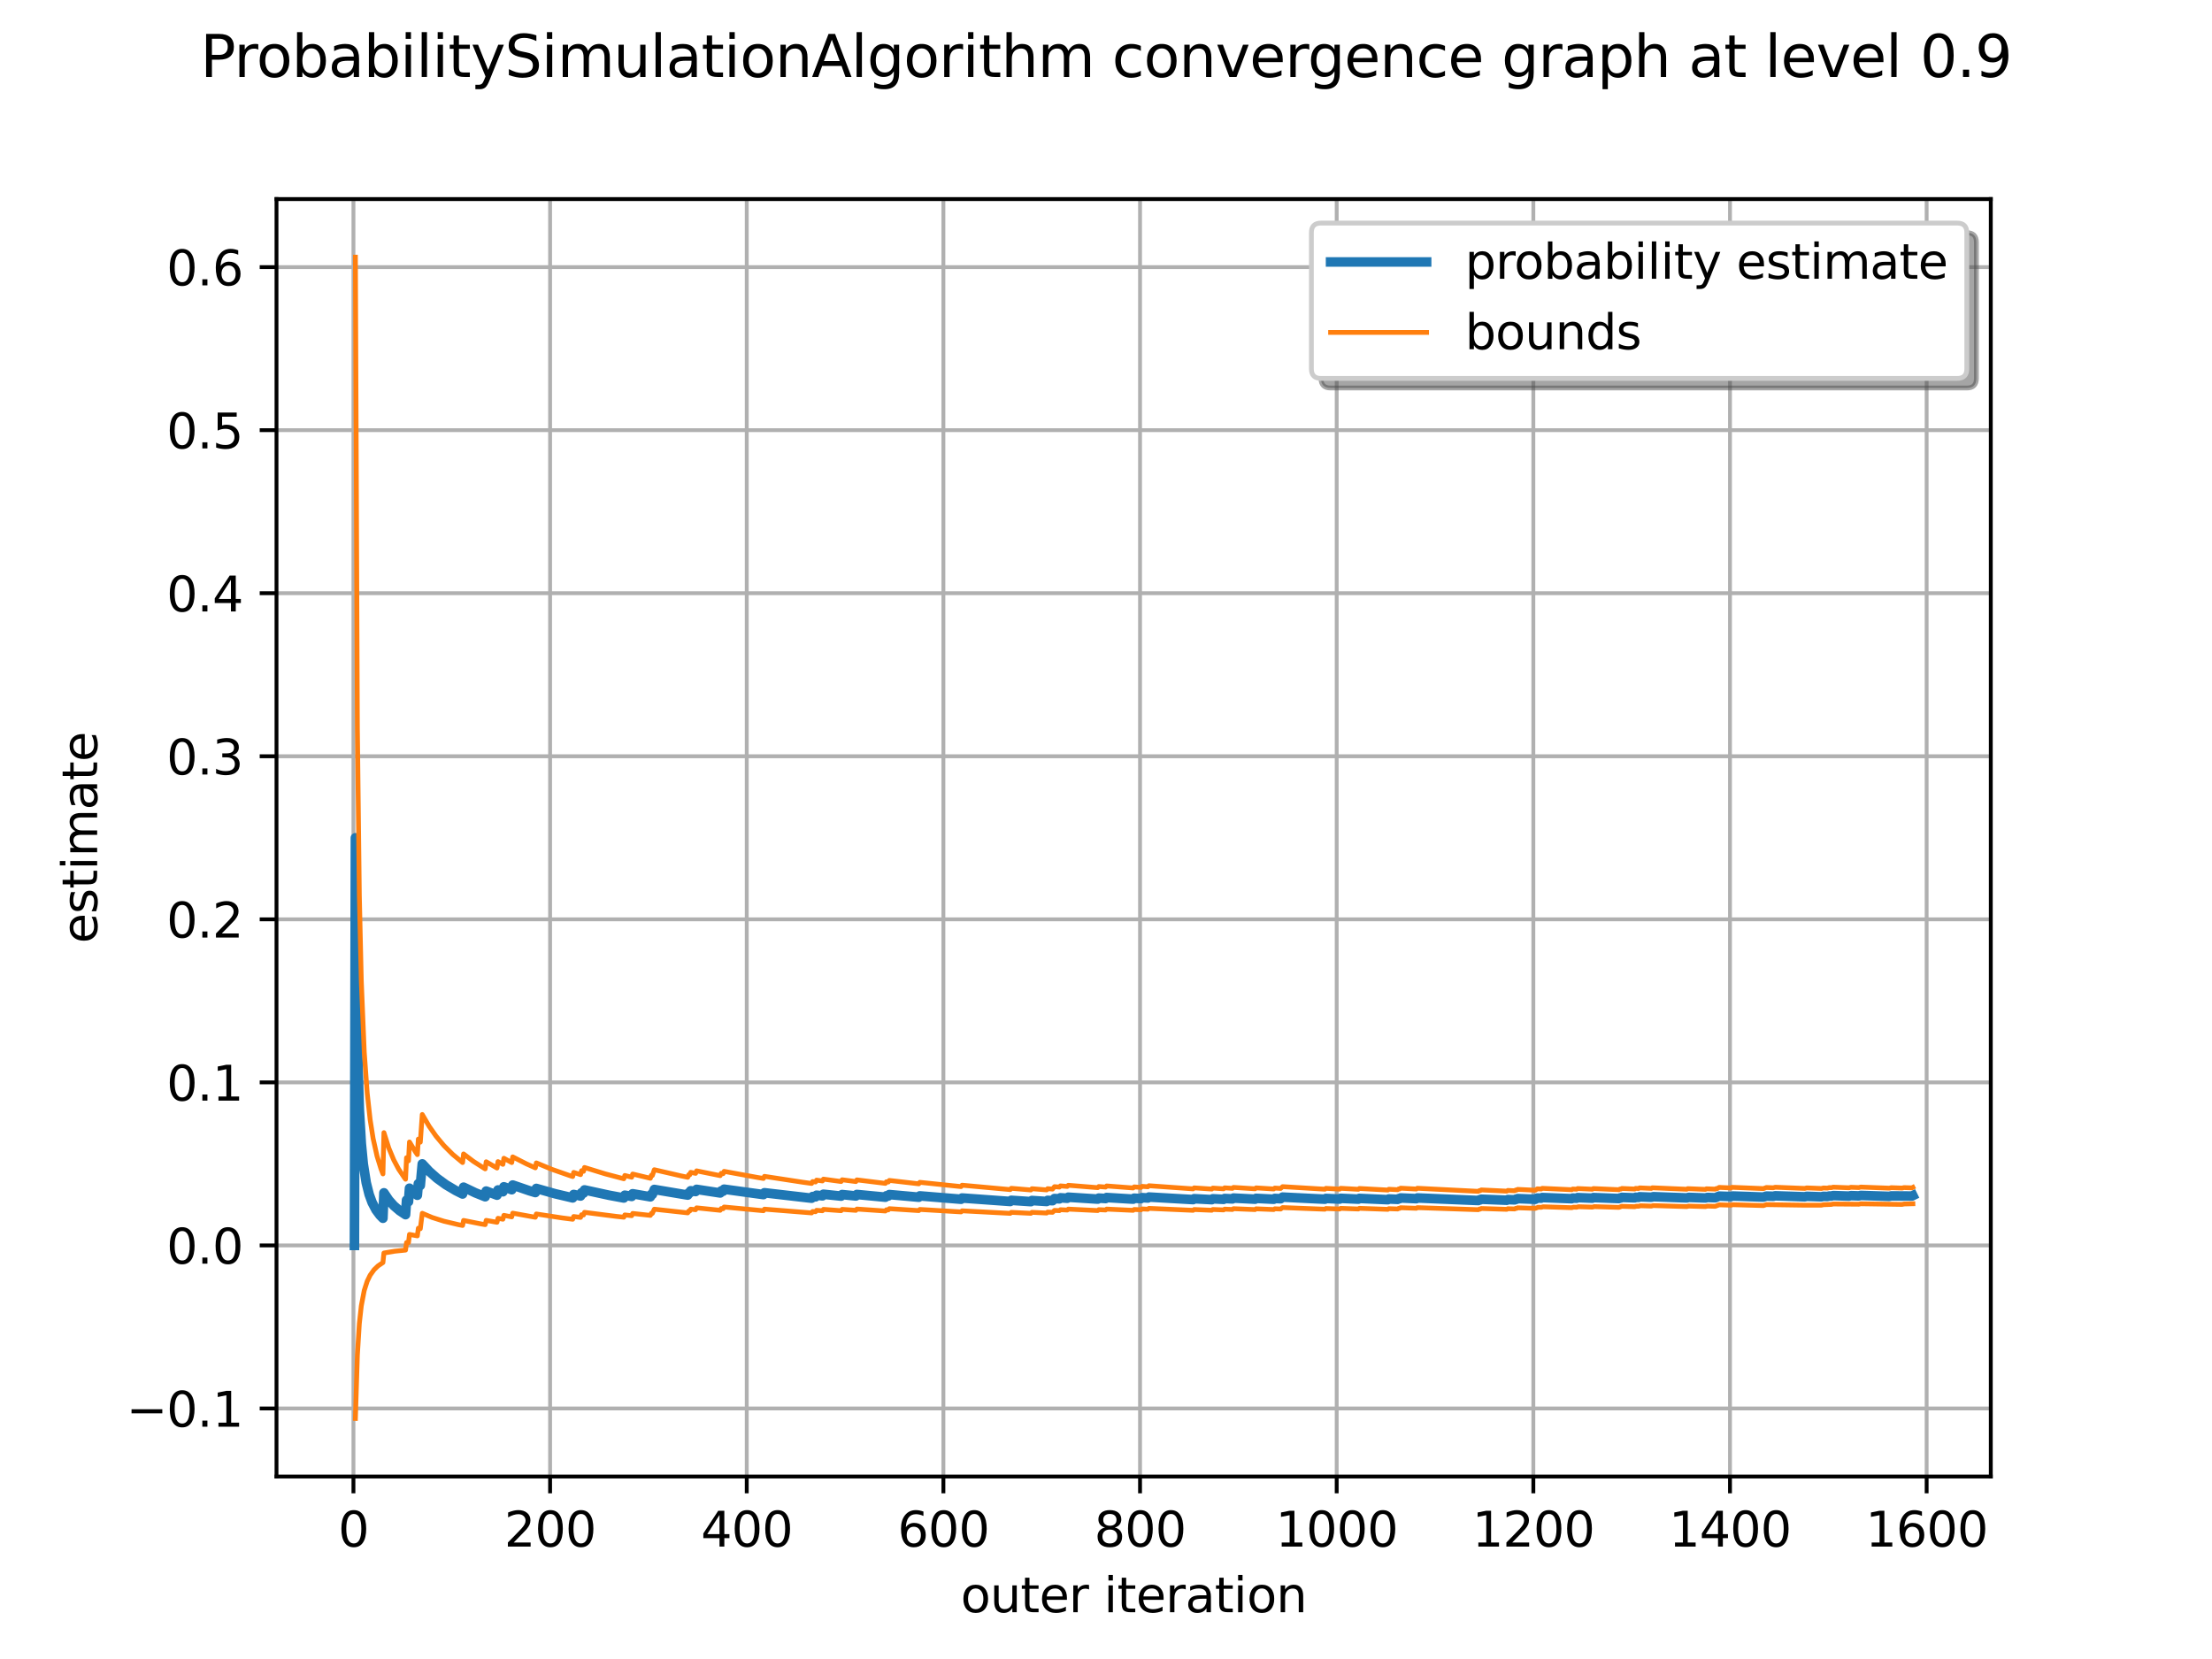 <?xml version="1.0" encoding="utf-8" standalone="no"?>
<!DOCTYPE svg PUBLIC "-//W3C//DTD SVG 1.1//EN"
  "http://www.w3.org/Graphics/SVG/1.1/DTD/svg11.dtd">
<svg xmlns:xlink="http://www.w3.org/1999/xlink" width="460.8pt" height="345.6pt" viewBox="0 0 460.8 345.6" xmlns="http://www.w3.org/2000/svg" version="1.1">
 <defs>
  <style type="text/css">*{stroke-linejoin: round; stroke-linecap: butt}</style>
 </defs>
 <g id="figure_1">
  <g id="patch_1">
   <path d="M 0 345.6 
L 460.8 345.6 
L 460.8 0 
L 0 0 
z
" style="fill: #ffffff"/>
  </g>
  <g id="axes_1">
   <g id="patch_2">
    <path d="M 57.6 307.584 
L 414.72 307.584 
L 414.72 41.472 
L 57.6 41.472 
z
" style="fill: #ffffff"/>
   </g>
   <g id="matplotlib.axis_1">
    <g id="xtick_1">
     <g id="line2d_1">
      <path d="M 73.628 307.584 
L 73.628 41.472 
" clip-path="url(#p0fdbdd4f2e)" style="fill: none; stroke: #b0b0b0; stroke-width: 0.8; stroke-linecap: square"/>
     </g>
     <g id="line2d_2">
      <defs>
       <path id="m2f8ee268b7" d="M 0 0 
L 0 3.5 
" style="stroke: #000000; stroke-width: 0.8"/>
      </defs>
      <g>
       <use xlink:href="#m2f8ee268b7" x="73.628" y="307.584" style="stroke: #000000; stroke-width: 0.8"/>
      </g>
     </g>
     <g id="text_1">
      <!-- 0 -->
      <g transform="translate(70.447 322.182) scale(0.1 -0.1)">
       <defs>
        <path id="DejaVuSans-30" d="M 2034 4250 
Q 1547 4250 1301 3770 
Q 1056 3291 1056 2328 
Q 1056 1369 1301 889 
Q 1547 409 2034 409 
Q 2525 409 2770 889 
Q 3016 1369 3016 2328 
Q 3016 3291 2770 3770 
Q 2525 4250 2034 4250 
z
M 2034 4750 
Q 2819 4750 3233 4129 
Q 3647 3509 3647 2328 
Q 3647 1150 3233 529 
Q 2819 -91 2034 -91 
Q 1250 -91 836 529 
Q 422 1150 422 2328 
Q 422 3509 836 4129 
Q 1250 4750 2034 4750 
z
" transform="scale(0.016)"/>
       </defs>
       <use xlink:href="#DejaVuSans-30"/>
      </g>
     </g>
    </g>
    <g id="xtick_2">
     <g id="line2d_3">
      <path d="M 114.594 307.584 
L 114.594 41.472 
" clip-path="url(#p0fdbdd4f2e)" style="fill: none; stroke: #b0b0b0; stroke-width: 0.8; stroke-linecap: square"/>
     </g>
     <g id="line2d_4">
      <g>
       <use xlink:href="#m2f8ee268b7" x="114.594" y="307.584" style="stroke: #000000; stroke-width: 0.8"/>
      </g>
     </g>
     <g id="text_2">
      <!-- 200 -->
      <g transform="translate(105.05 322.182) scale(0.1 -0.1)">
       <defs>
        <path id="DejaVuSans-32" d="M 1228 531 
L 3431 531 
L 3431 0 
L 469 0 
L 469 531 
Q 828 903 1448 1529 
Q 2069 2156 2228 2338 
Q 2531 2678 2651 2914 
Q 2772 3150 2772 3378 
Q 2772 3750 2511 3984 
Q 2250 4219 1831 4219 
Q 1534 4219 1204 4116 
Q 875 4013 500 3803 
L 500 4441 
Q 881 4594 1212 4672 
Q 1544 4750 1819 4750 
Q 2544 4750 2975 4387 
Q 3406 4025 3406 3419 
Q 3406 3131 3298 2873 
Q 3191 2616 2906 2266 
Q 2828 2175 2409 1742 
Q 1991 1309 1228 531 
z
" transform="scale(0.016)"/>
       </defs>
       <use xlink:href="#DejaVuSans-32"/>
       <use xlink:href="#DejaVuSans-30" transform="translate(63.623 0)"/>
       <use xlink:href="#DejaVuSans-30" transform="translate(127.246 0)"/>
      </g>
     </g>
    </g>
    <g id="xtick_3">
     <g id="line2d_5">
      <path d="M 155.56 307.584 
L 155.56 41.472 
" clip-path="url(#p0fdbdd4f2e)" style="fill: none; stroke: #b0b0b0; stroke-width: 0.8; stroke-linecap: square"/>
     </g>
     <g id="line2d_6">
      <g>
       <use xlink:href="#m2f8ee268b7" x="155.56" y="307.584" style="stroke: #000000; stroke-width: 0.8"/>
      </g>
     </g>
     <g id="text_3">
      <!-- 400 -->
      <g transform="translate(146.016 322.182) scale(0.1 -0.1)">
       <defs>
        <path id="DejaVuSans-34" d="M 2419 4116 
L 825 1625 
L 2419 1625 
L 2419 4116 
z
M 2253 4666 
L 3047 4666 
L 3047 1625 
L 3713 1625 
L 3713 1100 
L 3047 1100 
L 3047 0 
L 2419 0 
L 2419 1100 
L 313 1100 
L 313 1709 
L 2253 4666 
z
" transform="scale(0.016)"/>
       </defs>
       <use xlink:href="#DejaVuSans-34"/>
       <use xlink:href="#DejaVuSans-30" transform="translate(63.623 0)"/>
       <use xlink:href="#DejaVuSans-30" transform="translate(127.246 0)"/>
      </g>
     </g>
    </g>
    <g id="xtick_4">
     <g id="line2d_7">
      <path d="M 196.526 307.584 
L 196.526 41.472 
" clip-path="url(#p0fdbdd4f2e)" style="fill: none; stroke: #b0b0b0; stroke-width: 0.8; stroke-linecap: square"/>
     </g>
     <g id="line2d_8">
      <g>
       <use xlink:href="#m2f8ee268b7" x="196.526" y="307.584" style="stroke: #000000; stroke-width: 0.8"/>
      </g>
     </g>
     <g id="text_4">
      <!-- 600 -->
      <g transform="translate(186.982 322.182) scale(0.1 -0.1)">
       <defs>
        <path id="DejaVuSans-36" d="M 2113 2584 
Q 1688 2584 1439 2293 
Q 1191 2003 1191 1497 
Q 1191 994 1439 701 
Q 1688 409 2113 409 
Q 2538 409 2786 701 
Q 3034 994 3034 1497 
Q 3034 2003 2786 2293 
Q 2538 2584 2113 2584 
z
M 3366 4563 
L 3366 3988 
Q 3128 4100 2886 4159 
Q 2644 4219 2406 4219 
Q 1781 4219 1451 3797 
Q 1122 3375 1075 2522 
Q 1259 2794 1537 2939 
Q 1816 3084 2150 3084 
Q 2853 3084 3261 2657 
Q 3669 2231 3669 1497 
Q 3669 778 3244 343 
Q 2819 -91 2113 -91 
Q 1303 -91 875 529 
Q 447 1150 447 2328 
Q 447 3434 972 4092 
Q 1497 4750 2381 4750 
Q 2619 4750 2861 4703 
Q 3103 4656 3366 4563 
z
" transform="scale(0.016)"/>
       </defs>
       <use xlink:href="#DejaVuSans-36"/>
       <use xlink:href="#DejaVuSans-30" transform="translate(63.623 0)"/>
       <use xlink:href="#DejaVuSans-30" transform="translate(127.246 0)"/>
      </g>
     </g>
    </g>
    <g id="xtick_5">
     <g id="line2d_9">
      <path d="M 237.491 307.584 
L 237.491 41.472 
" clip-path="url(#p0fdbdd4f2e)" style="fill: none; stroke: #b0b0b0; stroke-width: 0.8; stroke-linecap: square"/>
     </g>
     <g id="line2d_10">
      <g>
       <use xlink:href="#m2f8ee268b7" x="237.491" y="307.584" style="stroke: #000000; stroke-width: 0.8"/>
      </g>
     </g>
     <g id="text_5">
      <!-- 800 -->
      <g transform="translate(227.948 322.182) scale(0.1 -0.1)">
       <defs>
        <path id="DejaVuSans-38" d="M 2034 2216 
Q 1584 2216 1326 1975 
Q 1069 1734 1069 1313 
Q 1069 891 1326 650 
Q 1584 409 2034 409 
Q 2484 409 2743 651 
Q 3003 894 3003 1313 
Q 3003 1734 2745 1975 
Q 2488 2216 2034 2216 
z
M 1403 2484 
Q 997 2584 770 2862 
Q 544 3141 544 3541 
Q 544 4100 942 4425 
Q 1341 4750 2034 4750 
Q 2731 4750 3128 4425 
Q 3525 4100 3525 3541 
Q 3525 3141 3298 2862 
Q 3072 2584 2669 2484 
Q 3125 2378 3379 2068 
Q 3634 1759 3634 1313 
Q 3634 634 3220 271 
Q 2806 -91 2034 -91 
Q 1263 -91 848 271 
Q 434 634 434 1313 
Q 434 1759 690 2068 
Q 947 2378 1403 2484 
z
M 1172 3481 
Q 1172 3119 1398 2916 
Q 1625 2713 2034 2713 
Q 2441 2713 2670 2916 
Q 2900 3119 2900 3481 
Q 2900 3844 2670 4047 
Q 2441 4250 2034 4250 
Q 1625 4250 1398 4047 
Q 1172 3844 1172 3481 
z
" transform="scale(0.016)"/>
       </defs>
       <use xlink:href="#DejaVuSans-38"/>
       <use xlink:href="#DejaVuSans-30" transform="translate(63.623 0)"/>
       <use xlink:href="#DejaVuSans-30" transform="translate(127.246 0)"/>
      </g>
     </g>
    </g>
    <g id="xtick_6">
     <g id="line2d_11">
      <path d="M 278.457 307.584 
L 278.457 41.472 
" clip-path="url(#p0fdbdd4f2e)" style="fill: none; stroke: #b0b0b0; stroke-width: 0.8; stroke-linecap: square"/>
     </g>
     <g id="line2d_12">
      <g>
       <use xlink:href="#m2f8ee268b7" x="278.457" y="307.584" style="stroke: #000000; stroke-width: 0.8"/>
      </g>
     </g>
     <g id="text_6">
      <!-- 1000 -->
      <g transform="translate(265.732 322.182) scale(0.1 -0.1)">
       <defs>
        <path id="DejaVuSans-31" d="M 794 531 
L 1825 531 
L 1825 4091 
L 703 3866 
L 703 4441 
L 1819 4666 
L 2450 4666 
L 2450 531 
L 3481 531 
L 3481 0 
L 794 0 
L 794 531 
z
" transform="scale(0.016)"/>
       </defs>
       <use xlink:href="#DejaVuSans-31"/>
       <use xlink:href="#DejaVuSans-30" transform="translate(63.623 0)"/>
       <use xlink:href="#DejaVuSans-30" transform="translate(127.246 0)"/>
       <use xlink:href="#DejaVuSans-30" transform="translate(190.869 0)"/>
      </g>
     </g>
    </g>
    <g id="xtick_7">
     <g id="line2d_13">
      <path d="M 319.423 307.584 
L 319.423 41.472 
" clip-path="url(#p0fdbdd4f2e)" style="fill: none; stroke: #b0b0b0; stroke-width: 0.8; stroke-linecap: square"/>
     </g>
     <g id="line2d_14">
      <g>
       <use xlink:href="#m2f8ee268b7" x="319.423" y="307.584" style="stroke: #000000; stroke-width: 0.8"/>
      </g>
     </g>
     <g id="text_7">
      <!-- 1200 -->
      <g transform="translate(306.698 322.182) scale(0.1 -0.1)">
       <use xlink:href="#DejaVuSans-31"/>
       <use xlink:href="#DejaVuSans-32" transform="translate(63.623 0)"/>
       <use xlink:href="#DejaVuSans-30" transform="translate(127.246 0)"/>
       <use xlink:href="#DejaVuSans-30" transform="translate(190.869 0)"/>
      </g>
     </g>
    </g>
    <g id="xtick_8">
     <g id="line2d_15">
      <path d="M 360.389 307.584 
L 360.389 41.472 
" clip-path="url(#p0fdbdd4f2e)" style="fill: none; stroke: #b0b0b0; stroke-width: 0.8; stroke-linecap: square"/>
     </g>
     <g id="line2d_16">
      <g>
       <use xlink:href="#m2f8ee268b7" x="360.389" y="307.584" style="stroke: #000000; stroke-width: 0.8"/>
      </g>
     </g>
     <g id="text_8">
      <!-- 1400 -->
      <g transform="translate(347.664 322.182) scale(0.1 -0.1)">
       <use xlink:href="#DejaVuSans-31"/>
       <use xlink:href="#DejaVuSans-34" transform="translate(63.623 0)"/>
       <use xlink:href="#DejaVuSans-30" transform="translate(127.246 0)"/>
       <use xlink:href="#DejaVuSans-30" transform="translate(190.869 0)"/>
      </g>
     </g>
    </g>
    <g id="xtick_9">
     <g id="line2d_17">
      <path d="M 401.355 307.584 
L 401.355 41.472 
" clip-path="url(#p0fdbdd4f2e)" style="fill: none; stroke: #b0b0b0; stroke-width: 0.8; stroke-linecap: square"/>
     </g>
     <g id="line2d_18">
      <g>
       <use xlink:href="#m2f8ee268b7" x="401.355" y="307.584" style="stroke: #000000; stroke-width: 0.8"/>
      </g>
     </g>
     <g id="text_9">
      <!-- 1600 -->
      <g transform="translate(388.63 322.182) scale(0.1 -0.1)">
       <use xlink:href="#DejaVuSans-31"/>
       <use xlink:href="#DejaVuSans-36" transform="translate(63.623 0)"/>
       <use xlink:href="#DejaVuSans-30" transform="translate(127.246 0)"/>
       <use xlink:href="#DejaVuSans-30" transform="translate(190.869 0)"/>
      </g>
     </g>
    </g>
    <g id="text_10">
     <!-- outer iteration -->
     <g transform="translate(200.128 335.861) scale(0.1 -0.1)">
      <defs>
       <path id="DejaVuSans-6f" d="M 1959 3097 
Q 1497 3097 1228 2736 
Q 959 2375 959 1747 
Q 959 1119 1226 758 
Q 1494 397 1959 397 
Q 2419 397 2687 759 
Q 2956 1122 2956 1747 
Q 2956 2369 2687 2733 
Q 2419 3097 1959 3097 
z
M 1959 3584 
Q 2709 3584 3137 3096 
Q 3566 2609 3566 1747 
Q 3566 888 3137 398 
Q 2709 -91 1959 -91 
Q 1206 -91 779 398 
Q 353 888 353 1747 
Q 353 2609 779 3096 
Q 1206 3584 1959 3584 
z
" transform="scale(0.016)"/>
       <path id="DejaVuSans-75" d="M 544 1381 
L 544 3500 
L 1119 3500 
L 1119 1403 
Q 1119 906 1312 657 
Q 1506 409 1894 409 
Q 2359 409 2629 706 
Q 2900 1003 2900 1516 
L 2900 3500 
L 3475 3500 
L 3475 0 
L 2900 0 
L 2900 538 
Q 2691 219 2414 64 
Q 2138 -91 1772 -91 
Q 1169 -91 856 284 
Q 544 659 544 1381 
z
M 1991 3584 
L 1991 3584 
z
" transform="scale(0.016)"/>
       <path id="DejaVuSans-74" d="M 1172 4494 
L 1172 3500 
L 2356 3500 
L 2356 3053 
L 1172 3053 
L 1172 1153 
Q 1172 725 1289 603 
Q 1406 481 1766 481 
L 2356 481 
L 2356 0 
L 1766 0 
Q 1100 0 847 248 
Q 594 497 594 1153 
L 594 3053 
L 172 3053 
L 172 3500 
L 594 3500 
L 594 4494 
L 1172 4494 
z
" transform="scale(0.016)"/>
       <path id="DejaVuSans-65" d="M 3597 1894 
L 3597 1613 
L 953 1613 
Q 991 1019 1311 708 
Q 1631 397 2203 397 
Q 2534 397 2845 478 
Q 3156 559 3463 722 
L 3463 178 
Q 3153 47 2828 -22 
Q 2503 -91 2169 -91 
Q 1331 -91 842 396 
Q 353 884 353 1716 
Q 353 2575 817 3079 
Q 1281 3584 2069 3584 
Q 2775 3584 3186 3129 
Q 3597 2675 3597 1894 
z
M 3022 2063 
Q 3016 2534 2758 2815 
Q 2500 3097 2075 3097 
Q 1594 3097 1305 2825 
Q 1016 2553 972 2059 
L 3022 2063 
z
" transform="scale(0.016)"/>
       <path id="DejaVuSans-72" d="M 2631 2963 
Q 2534 3019 2420 3045 
Q 2306 3072 2169 3072 
Q 1681 3072 1420 2755 
Q 1159 2438 1159 1844 
L 1159 0 
L 581 0 
L 581 3500 
L 1159 3500 
L 1159 2956 
Q 1341 3275 1631 3429 
Q 1922 3584 2338 3584 
Q 2397 3584 2469 3576 
Q 2541 3569 2628 3553 
L 2631 2963 
z
" transform="scale(0.016)"/>
       <path id="DejaVuSans-20" transform="scale(0.016)"/>
       <path id="DejaVuSans-69" d="M 603 3500 
L 1178 3500 
L 1178 0 
L 603 0 
L 603 3500 
z
M 603 4863 
L 1178 4863 
L 1178 4134 
L 603 4134 
L 603 4863 
z
" transform="scale(0.016)"/>
       <path id="DejaVuSans-61" d="M 2194 1759 
Q 1497 1759 1228 1600 
Q 959 1441 959 1056 
Q 959 750 1161 570 
Q 1363 391 1709 391 
Q 2188 391 2477 730 
Q 2766 1069 2766 1631 
L 2766 1759 
L 2194 1759 
z
M 3341 1997 
L 3341 0 
L 2766 0 
L 2766 531 
Q 2569 213 2275 61 
Q 1981 -91 1556 -91 
Q 1019 -91 701 211 
Q 384 513 384 1019 
Q 384 1609 779 1909 
Q 1175 2209 1959 2209 
L 2766 2209 
L 2766 2266 
Q 2766 2663 2505 2880 
Q 2244 3097 1772 3097 
Q 1472 3097 1187 3025 
Q 903 2953 641 2809 
L 641 3341 
Q 956 3463 1253 3523 
Q 1550 3584 1831 3584 
Q 2591 3584 2966 3190 
Q 3341 2797 3341 1997 
z
" transform="scale(0.016)"/>
       <path id="DejaVuSans-6e" d="M 3513 2113 
L 3513 0 
L 2938 0 
L 2938 2094 
Q 2938 2591 2744 2837 
Q 2550 3084 2163 3084 
Q 1697 3084 1428 2787 
Q 1159 2491 1159 1978 
L 1159 0 
L 581 0 
L 581 3500 
L 1159 3500 
L 1159 2956 
Q 1366 3272 1645 3428 
Q 1925 3584 2291 3584 
Q 2894 3584 3203 3211 
Q 3513 2838 3513 2113 
z
" transform="scale(0.016)"/>
      </defs>
      <use xlink:href="#DejaVuSans-6f"/>
      <use xlink:href="#DejaVuSans-75" transform="translate(61.182 0)"/>
      <use xlink:href="#DejaVuSans-74" transform="translate(124.561 0)"/>
      <use xlink:href="#DejaVuSans-65" transform="translate(163.77 0)"/>
      <use xlink:href="#DejaVuSans-72" transform="translate(225.293 0)"/>
      <use xlink:href="#DejaVuSans-20" transform="translate(266.406 0)"/>
      <use xlink:href="#DejaVuSans-69" transform="translate(298.193 0)"/>
      <use xlink:href="#DejaVuSans-74" transform="translate(325.977 0)"/>
      <use xlink:href="#DejaVuSans-65" transform="translate(365.186 0)"/>
      <use xlink:href="#DejaVuSans-72" transform="translate(426.709 0)"/>
      <use xlink:href="#DejaVuSans-61" transform="translate(467.822 0)"/>
      <use xlink:href="#DejaVuSans-74" transform="translate(529.102 0)"/>
      <use xlink:href="#DejaVuSans-69" transform="translate(568.311 0)"/>
      <use xlink:href="#DejaVuSans-6f" transform="translate(596.094 0)"/>
      <use xlink:href="#DejaVuSans-6e" transform="translate(657.275 0)"/>
     </g>
    </g>
   </g>
   <g id="matplotlib.axis_2">
    <g id="ytick_1">
     <g id="line2d_19">
      <path d="M 57.6 293.409 
L 414.72 293.409 
" clip-path="url(#p0fdbdd4f2e)" style="fill: none; stroke: #b0b0b0; stroke-width: 0.8; stroke-linecap: square"/>
     </g>
     <g id="line2d_20">
      <defs>
       <path id="m8dea652056" d="M 0 0 
L -3.5 0 
" style="stroke: #000000; stroke-width: 0.8"/>
      </defs>
      <g>
       <use xlink:href="#m8dea652056" x="57.6" y="293.409" style="stroke: #000000; stroke-width: 0.8"/>
      </g>
     </g>
     <g id="text_11">
      <!-- −0.1 -->
      <g transform="translate(26.317 297.208) scale(0.1 -0.1)">
       <defs>
        <path id="DejaVuSans-2212" d="M 678 2272 
L 4684 2272 
L 4684 1741 
L 678 1741 
L 678 2272 
z
" transform="scale(0.016)"/>
        <path id="DejaVuSans-2e" d="M 684 794 
L 1344 794 
L 1344 0 
L 684 0 
L 684 794 
z
" transform="scale(0.016)"/>
       </defs>
       <use xlink:href="#DejaVuSans-2212"/>
       <use xlink:href="#DejaVuSans-30" transform="translate(83.789 0)"/>
       <use xlink:href="#DejaVuSans-2e" transform="translate(147.412 0)"/>
       <use xlink:href="#DejaVuSans-31" transform="translate(179.199 0)"/>
      </g>
     </g>
    </g>
    <g id="ytick_2">
     <g id="line2d_21">
      <path d="M 57.6 259.443 
L 414.72 259.443 
" clip-path="url(#p0fdbdd4f2e)" style="fill: none; stroke: #b0b0b0; stroke-width: 0.8; stroke-linecap: square"/>
     </g>
     <g id="line2d_22">
      <g>
       <use xlink:href="#m8dea652056" x="57.6" y="259.443" style="stroke: #000000; stroke-width: 0.8"/>
      </g>
     </g>
     <g id="text_12">
      <!-- 0.0 -->
      <g transform="translate(34.697 263.242) scale(0.1 -0.1)">
       <use xlink:href="#DejaVuSans-30"/>
       <use xlink:href="#DejaVuSans-2e" transform="translate(63.623 0)"/>
       <use xlink:href="#DejaVuSans-30" transform="translate(95.41 0)"/>
      </g>
     </g>
    </g>
    <g id="ytick_3">
     <g id="line2d_23">
      <path d="M 57.6 225.477 
L 414.72 225.477 
" clip-path="url(#p0fdbdd4f2e)" style="fill: none; stroke: #b0b0b0; stroke-width: 0.8; stroke-linecap: square"/>
     </g>
     <g id="line2d_24">
      <g>
       <use xlink:href="#m8dea652056" x="57.6" y="225.477" style="stroke: #000000; stroke-width: 0.8"/>
      </g>
     </g>
     <g id="text_13">
      <!-- 0.1 -->
      <g transform="translate(34.697 229.276) scale(0.1 -0.1)">
       <use xlink:href="#DejaVuSans-30"/>
       <use xlink:href="#DejaVuSans-2e" transform="translate(63.623 0)"/>
       <use xlink:href="#DejaVuSans-31" transform="translate(95.41 0)"/>
      </g>
     </g>
    </g>
    <g id="ytick_4">
     <g id="line2d_25">
      <path d="M 57.6 191.511 
L 414.72 191.511 
" clip-path="url(#p0fdbdd4f2e)" style="fill: none; stroke: #b0b0b0; stroke-width: 0.8; stroke-linecap: square"/>
     </g>
     <g id="line2d_26">
      <g>
       <use xlink:href="#m8dea652056" x="57.6" y="191.511" style="stroke: #000000; stroke-width: 0.8"/>
      </g>
     </g>
     <g id="text_14">
      <!-- 0.2 -->
      <g transform="translate(34.697 195.31) scale(0.1 -0.1)">
       <use xlink:href="#DejaVuSans-30"/>
       <use xlink:href="#DejaVuSans-2e" transform="translate(63.623 0)"/>
       <use xlink:href="#DejaVuSans-32" transform="translate(95.41 0)"/>
      </g>
     </g>
    </g>
    <g id="ytick_5">
     <g id="line2d_27">
      <path d="M 57.6 157.545 
L 414.72 157.545 
" clip-path="url(#p0fdbdd4f2e)" style="fill: none; stroke: #b0b0b0; stroke-width: 0.8; stroke-linecap: square"/>
     </g>
     <g id="line2d_28">
      <g>
       <use xlink:href="#m8dea652056" x="57.6" y="157.545" style="stroke: #000000; stroke-width: 0.8"/>
      </g>
     </g>
     <g id="text_15">
      <!-- 0.3 -->
      <g transform="translate(34.697 161.344) scale(0.1 -0.1)">
       <defs>
        <path id="DejaVuSans-33" d="M 2597 2516 
Q 3050 2419 3304 2112 
Q 3559 1806 3559 1356 
Q 3559 666 3084 287 
Q 2609 -91 1734 -91 
Q 1441 -91 1130 -33 
Q 819 25 488 141 
L 488 750 
Q 750 597 1062 519 
Q 1375 441 1716 441 
Q 2309 441 2620 675 
Q 2931 909 2931 1356 
Q 2931 1769 2642 2001 
Q 2353 2234 1838 2234 
L 1294 2234 
L 1294 2753 
L 1863 2753 
Q 2328 2753 2575 2939 
Q 2822 3125 2822 3475 
Q 2822 3834 2567 4026 
Q 2313 4219 1838 4219 
Q 1578 4219 1281 4162 
Q 984 4106 628 3988 
L 628 4550 
Q 988 4650 1302 4700 
Q 1616 4750 1894 4750 
Q 2613 4750 3031 4423 
Q 3450 4097 3450 3541 
Q 3450 3153 3228 2886 
Q 3006 2619 2597 2516 
z
" transform="scale(0.016)"/>
       </defs>
       <use xlink:href="#DejaVuSans-30"/>
       <use xlink:href="#DejaVuSans-2e" transform="translate(63.623 0)"/>
       <use xlink:href="#DejaVuSans-33" transform="translate(95.41 0)"/>
      </g>
     </g>
    </g>
    <g id="ytick_6">
     <g id="line2d_29">
      <path d="M 57.6 123.579 
L 414.72 123.579 
" clip-path="url(#p0fdbdd4f2e)" style="fill: none; stroke: #b0b0b0; stroke-width: 0.8; stroke-linecap: square"/>
     </g>
     <g id="line2d_30">
      <g>
       <use xlink:href="#m8dea652056" x="57.6" y="123.579" style="stroke: #000000; stroke-width: 0.8"/>
      </g>
     </g>
     <g id="text_16">
      <!-- 0.4 -->
      <g transform="translate(34.697 127.378) scale(0.1 -0.1)">
       <use xlink:href="#DejaVuSans-30"/>
       <use xlink:href="#DejaVuSans-2e" transform="translate(63.623 0)"/>
       <use xlink:href="#DejaVuSans-34" transform="translate(95.41 0)"/>
      </g>
     </g>
    </g>
    <g id="ytick_7">
     <g id="line2d_31">
      <path d="M 57.6 89.613 
L 414.72 89.613 
" clip-path="url(#p0fdbdd4f2e)" style="fill: none; stroke: #b0b0b0; stroke-width: 0.8; stroke-linecap: square"/>
     </g>
     <g id="line2d_32">
      <g>
       <use xlink:href="#m8dea652056" x="57.6" y="89.613" style="stroke: #000000; stroke-width: 0.8"/>
      </g>
     </g>
     <g id="text_17">
      <!-- 0.5 -->
      <g transform="translate(34.697 93.412) scale(0.1 -0.1)">
       <defs>
        <path id="DejaVuSans-35" d="M 691 4666 
L 3169 4666 
L 3169 4134 
L 1269 4134 
L 1269 2991 
Q 1406 3038 1543 3061 
Q 1681 3084 1819 3084 
Q 2600 3084 3056 2656 
Q 3513 2228 3513 1497 
Q 3513 744 3044 326 
Q 2575 -91 1722 -91 
Q 1428 -91 1123 -41 
Q 819 9 494 109 
L 494 744 
Q 775 591 1075 516 
Q 1375 441 1709 441 
Q 2250 441 2565 725 
Q 2881 1009 2881 1497 
Q 2881 1984 2565 2268 
Q 2250 2553 1709 2553 
Q 1456 2553 1204 2497 
Q 953 2441 691 2322 
L 691 4666 
z
" transform="scale(0.016)"/>
       </defs>
       <use xlink:href="#DejaVuSans-30"/>
       <use xlink:href="#DejaVuSans-2e" transform="translate(63.623 0)"/>
       <use xlink:href="#DejaVuSans-35" transform="translate(95.41 0)"/>
      </g>
     </g>
    </g>
    <g id="ytick_8">
     <g id="line2d_33">
      <path d="M 57.6 55.647 
L 414.72 55.647 
" clip-path="url(#p0fdbdd4f2e)" style="fill: none; stroke: #b0b0b0; stroke-width: 0.8; stroke-linecap: square"/>
     </g>
     <g id="line2d_34">
      <g>
       <use xlink:href="#m8dea652056" x="57.6" y="55.647" style="stroke: #000000; stroke-width: 0.8"/>
      </g>
     </g>
     <g id="text_18">
      <!-- 0.6 -->
      <g transform="translate(34.697 59.446) scale(0.1 -0.1)">
       <use xlink:href="#DejaVuSans-30"/>
       <use xlink:href="#DejaVuSans-2e" transform="translate(63.623 0)"/>
       <use xlink:href="#DejaVuSans-36" transform="translate(95.41 0)"/>
      </g>
     </g>
    </g>
    <g id="text_19">
     <!-- estimate -->
     <g transform="translate(20.238 196.53) rotate(-90) scale(0.1 -0.1)">
      <defs>
       <path id="DejaVuSans-73" d="M 2834 3397 
L 2834 2853 
Q 2591 2978 2328 3040 
Q 2066 3103 1784 3103 
Q 1356 3103 1142 2972 
Q 928 2841 928 2578 
Q 928 2378 1081 2264 
Q 1234 2150 1697 2047 
L 1894 2003 
Q 2506 1872 2764 1633 
Q 3022 1394 3022 966 
Q 3022 478 2636 193 
Q 2250 -91 1575 -91 
Q 1294 -91 989 -36 
Q 684 19 347 128 
L 347 722 
Q 666 556 975 473 
Q 1284 391 1588 391 
Q 1994 391 2212 530 
Q 2431 669 2431 922 
Q 2431 1156 2273 1281 
Q 2116 1406 1581 1522 
L 1381 1569 
Q 847 1681 609 1914 
Q 372 2147 372 2553 
Q 372 3047 722 3315 
Q 1072 3584 1716 3584 
Q 2034 3584 2315 3537 
Q 2597 3491 2834 3397 
z
" transform="scale(0.016)"/>
       <path id="DejaVuSans-6d" d="M 3328 2828 
Q 3544 3216 3844 3400 
Q 4144 3584 4550 3584 
Q 5097 3584 5394 3201 
Q 5691 2819 5691 2113 
L 5691 0 
L 5113 0 
L 5113 2094 
Q 5113 2597 4934 2840 
Q 4756 3084 4391 3084 
Q 3944 3084 3684 2787 
Q 3425 2491 3425 1978 
L 3425 0 
L 2847 0 
L 2847 2094 
Q 2847 2600 2669 2842 
Q 2491 3084 2119 3084 
Q 1678 3084 1418 2786 
Q 1159 2488 1159 1978 
L 1159 0 
L 581 0 
L 581 3500 
L 1159 3500 
L 1159 2956 
Q 1356 3278 1631 3431 
Q 1906 3584 2284 3584 
Q 2666 3584 2933 3390 
Q 3200 3197 3328 2828 
z
" transform="scale(0.016)"/>
      </defs>
      <use xlink:href="#DejaVuSans-65"/>
      <use xlink:href="#DejaVuSans-73" transform="translate(61.523 0)"/>
      <use xlink:href="#DejaVuSans-74" transform="translate(113.623 0)"/>
      <use xlink:href="#DejaVuSans-69" transform="translate(152.832 0)"/>
      <use xlink:href="#DejaVuSans-6d" transform="translate(180.615 0)"/>
      <use xlink:href="#DejaVuSans-61" transform="translate(278.027 0)"/>
      <use xlink:href="#DejaVuSans-74" transform="translate(339.307 0)"/>
      <use xlink:href="#DejaVuSans-65" transform="translate(378.516 0)"/>
     </g>
    </g>
   </g>
   <g id="line2d_35">
    <path d="M 73.833 259.443 
L 74.038 174.528 
L 74.447 216.985 
L 74.857 231.138 
L 75.267 238.214 
L 75.676 242.46 
L 76.291 246.379 
L 76.905 248.829 
L 77.52 250.504 
L 78.339 252.059 
L 79.158 253.153 
L 79.773 253.782 
L 79.978 248.486 
L 81.002 250.008 
L 82.026 251.159 
L 83.255 252.216 
L 84.484 253.034 
L 84.689 250.008 
L 85.098 250.345 
L 85.303 247.525 
L 86.737 248.829 
L 86.942 248.992 
L 87.147 246.577 
L 87.556 246.955 
L 87.966 242.46 
L 89.4 244.004 
L 91.038 245.457 
L 92.882 246.796 
L 94.93 248.012 
L 96.364 248.733 
L 96.569 247.312 
L 99.027 248.486 
L 101.075 249.304 
L 101.28 248.121 
L 103.533 248.974 
L 103.738 247.89 
L 104.762 248.27 
L 104.967 247.233 
L 106.605 247.84 
L 106.81 246.863 
L 110.292 248.058 
L 111.521 248.427 
L 111.726 247.573 
L 115.618 248.673 
L 119.305 249.543 
L 119.51 248.829 
L 120.943 249.15 
L 121.148 248.463 
L 121.558 248.556 
L 121.763 247.88 
L 126.884 248.992 
L 129.956 249.562 
L 130.161 248.982 
L 131.595 249.241 
L 131.799 248.679 
L 135.486 249.321 
L 135.691 248.794 
L 135.896 248.829 
L 136.306 247.788 
L 142.86 248.891 
L 143.27 248.953 
L 143.475 248.486 
L 143.68 248.518 
L 143.884 248.055 
L 144.909 248.219 
L 145.113 247.764 
L 150.029 248.516 
L 150.234 248.091 
L 150.644 248.151 
L 150.849 247.73 
L 158.837 248.829 
L 159.042 248.854 
L 159.247 248.473 
L 168.464 249.539 
L 169.078 249.603 
L 169.283 249.26 
L 169.898 249.325 
L 170.103 248.986 
L 171.332 249.118 
L 171.536 248.784 
L 175.223 249.171 
L 175.428 248.85 
L 178.296 249.14 
L 178.501 248.829 
L 184.441 249.398 
L 184.645 249.103 
L 185.055 249.141 
L 185.26 248.848 
L 191.405 249.401 
L 191.61 249.123 
L 200.212 249.825 
L 200.417 249.566 
L 210.454 250.29 
L 210.659 250.05 
L 214.755 250.323 
L 214.96 250.09 
L 218.033 250.289 
L 218.237 250.061 
L 219.262 250.127 
L 219.671 249.677 
L 220.695 249.745 
L 220.9 249.522 
L 222.334 249.618 
L 222.539 249.398 
L 228.684 249.796 
L 228.889 249.585 
L 230.322 249.675 
L 230.527 249.466 
L 236.058 249.806 
L 236.262 249.604 
L 237.696 249.69 
L 237.901 249.49 
L 239.13 249.564 
L 239.335 249.366 
L 248.552 249.897 
L 248.757 249.71 
L 252.444 249.911 
L 252.649 249.727 
L 254.902 249.848 
L 255.107 249.667 
L 256.745 249.755 
L 256.95 249.576 
L 261.456 249.812 
L 261.661 249.638 
L 265.348 249.826 
L 265.553 249.655 
L 266.782 249.718 
L 267.192 249.379 
L 275.999 249.817 
L 276.204 249.655 
L 279.072 249.792 
L 279.277 249.632 
L 282.964 249.805 
L 283.168 249.648 
L 289.108 249.918 
L 289.313 249.766 
L 291.157 249.848 
L 291.362 249.697 
L 291.566 249.706 
L 291.771 249.556 
L 295.048 249.702 
L 295.253 249.554 
L 307.953 250.09 
L 308.158 249.95 
L 308.362 249.959 
L 308.567 249.819 
L 313.893 250.032 
L 314.098 249.895 
L 315.531 249.952 
L 315.736 249.816 
L 315.941 249.824 
L 316.146 249.689 
L 319.833 249.835 
L 320.242 249.569 
L 321.062 249.602 
L 321.267 249.469 
L 327.411 249.711 
L 327.616 249.582 
L 328.436 249.614 
L 328.64 249.485 
L 331.713 249.604 
L 331.918 249.477 
L 337.243 249.678 
L 337.448 249.554 
L 337.653 249.561 
L 337.858 249.437 
L 340.521 249.537 
L 340.725 249.415 
L 341.34 249.438 
L 341.545 249.315 
L 344.003 249.408 
L 344.412 249.294 
L 351.377 249.549 
L 351.786 249.438 
L 355.268 249.562 
L 355.678 249.453 
L 357.317 249.511 
L 358.136 249.172 
L 360.594 249.26 
L 361.003 249.154 
L 367.353 249.376 
L 367.968 249.161 
L 369.402 249.211 
L 369.811 249.107 
L 375.956 249.318 
L 376.366 249.216 
L 379.438 249.319 
L 379.848 249.219 
L 380.667 249.246 
L 381.077 249.147 
L 381.486 249.16 
L 381.896 249.061 
L 385.173 249.17 
L 385.583 249.072 
L 387.222 249.127 
L 387.631 249.029 
L 393.571 249.223 
L 393.981 249.127 
L 398.282 249.157 
L 398.487 249.056 
L 398.487 249.056 
" clip-path="url(#p0fdbdd4f2e)" style="fill: none; stroke: #1f77b4; stroke-width: 2; stroke-linecap: square"/>
   </g>
   <g id="line2d_36">
    <path d="M 74.038 295.488 
L 74.447 282.311 
L 74.857 275.713 
L 75.267 272.024 
L 75.881 268.815 
L 76.496 266.906 
L 77.11 265.642 
L 77.929 264.499 
L 78.749 263.711 
L 79.773 263.015 
L 79.978 261.023 
L 82.231 260.649 
L 84.484 260.417 
L 84.689 258.843 
L 85.098 258.868 
L 85.303 257.153 
L 86.942 257.454 
L 87.147 255.86 
L 87.556 255.971 
L 87.966 252.751 
L 90.014 253.617 
L 92.472 254.4 
L 95.545 255.126 
L 96.364 255.285 
L 96.569 254.24 
L 100.256 254.975 
L 101.075 255.111 
L 101.28 254.224 
L 103.533 254.625 
L 103.738 253.796 
L 104.762 253.985 
L 104.967 253.179 
L 106.605 253.495 
L 106.81 252.725 
L 111.317 253.54 
L 111.521 253.572 
L 111.726 252.893 
L 117.052 253.706 
L 119.305 253.993 
L 119.51 253.421 
L 120.943 253.606 
L 121.148 253.05 
L 121.558 253.105 
L 121.763 252.553 
L 128.317 253.388 
L 129.956 253.566 
L 130.161 253.091 
L 131.595 253.249 
L 131.799 252.785 
L 135.486 253.186 
L 135.691 252.749 
L 135.896 252.771 
L 136.306 251.899 
L 143.27 252.66 
L 143.475 252.266 
L 143.68 252.287 
L 143.884 251.895 
L 144.909 252.004 
L 145.113 251.617 
L 150.029 252.125 
L 150.234 251.762 
L 150.644 251.803 
L 150.849 251.443 
L 159.042 252.216 
L 159.247 251.889 
L 169.078 252.672 
L 169.283 252.378 
L 169.898 252.423 
L 170.103 252.131 
L 171.332 252.223 
L 171.536 251.934 
L 175.223 252.209 
L 175.428 251.93 
L 178.296 252.137 
L 178.501 251.866 
L 184.441 252.275 
L 184.645 252.018 
L 185.055 252.045 
L 185.26 251.79 
L 191.405 252.191 
L 191.61 251.949 
L 200.212 252.461 
L 200.417 252.234 
L 210.454 252.765 
L 210.659 252.555 
L 214.755 252.756 
L 214.96 252.551 
L 218.033 252.698 
L 218.237 252.498 
L 219.262 252.547 
L 219.671 252.149 
L 220.695 252.2 
L 220.9 252.003 
L 222.334 252.075 
L 222.539 251.88 
L 228.684 252.181 
L 228.889 251.994 
L 230.322 252.062 
L 230.527 251.876 
L 236.058 252.135 
L 236.262 251.955 
L 237.696 252.021 
L 237.901 251.843 
L 239.13 251.9 
L 239.335 251.723 
L 248.552 252.132 
L 248.757 251.964 
L 252.444 252.119 
L 252.649 251.955 
L 254.902 252.048 
L 255.107 251.886 
L 256.745 251.954 
L 256.95 251.793 
L 261.456 251.978 
L 261.661 251.821 
L 265.348 251.968 
L 265.553 251.814 
L 266.782 251.863 
L 267.192 251.558 
L 275.999 251.903 
L 276.204 251.756 
L 279.072 251.864 
L 279.277 251.72 
L 282.964 251.857 
L 283.168 251.715 
L 289.108 251.929 
L 289.313 251.791 
L 291.157 251.856 
L 291.362 251.72 
L 291.566 251.727 
L 291.771 251.591 
L 295.048 251.708 
L 295.253 251.574 
L 307.953 252.002 
L 308.158 251.875 
L 308.362 251.881 
L 308.567 251.754 
L 313.893 251.925 
L 314.098 251.801 
L 315.531 251.847 
L 315.736 251.723 
L 315.941 251.73 
L 316.146 251.607 
L 319.833 251.724 
L 320.447 251.488 
L 321.062 251.508 
L 321.471 251.394 
L 327.411 251.583 
L 327.821 251.472 
L 328.436 251.491 
L 328.845 251.38 
L 331.713 251.47 
L 332.123 251.361 
L 337.243 251.518 
L 337.858 251.297 
L 340.521 251.379 
L 340.93 251.273 
L 341.34 251.285 
L 341.75 251.18 
L 344.003 251.249 
L 344.412 251.144 
L 351.377 251.353 
L 351.786 251.251 
L 355.268 251.352 
L 355.678 251.252 
L 357.317 251.299 
L 358.136 250.988 
L 360.594 251.06 
L 361.003 250.961 
L 367.353 251.145 
L 367.968 250.946 
L 375.751 251.061 
L 379.438 251.058 
L 379.848 250.965 
L 381.486 250.906 
L 381.896 250.814 
L 387.222 250.859 
L 387.631 250.769 
L 396.234 250.902 
L 396.644 250.813 
L 398.487 250.764 
L 398.487 250.764 
" clip-path="url(#p0fdbdd4f2e)" style="fill: none; stroke: #ff7f0e; stroke-linecap: square"/>
   </g>
   <g id="line2d_37">
    <path d="M 74.038 53.568 
L 74.447 151.66 
L 74.857 186.562 
L 75.267 204.405 
L 75.881 219.193 
L 76.496 227.719 
L 77.11 233.264 
L 77.724 237.16 
L 78.544 240.849 
L 79.363 243.49 
L 79.773 244.548 
L 79.978 235.95 
L 81.002 239.188 
L 82.026 241.641 
L 83.05 243.565 
L 84.279 245.387 
L 84.484 245.651 
L 84.689 241.173 
L 85.098 241.821 
L 85.303 237.897 
L 86.532 239.934 
L 86.942 240.53 
L 87.147 237.294 
L 87.556 237.94 
L 87.966 232.169 
L 89.4 234.626 
L 90.834 236.677 
L 92.472 238.642 
L 94.316 240.483 
L 96.364 242.18 
L 96.569 240.385 
L 98.617 241.937 
L 100.87 243.377 
L 101.075 243.496 
L 101.28 242.018 
L 103.533 243.323 
L 103.738 241.984 
L 104.762 242.555 
L 104.967 241.287 
L 106.605 242.184 
L 106.81 241.001 
L 109.678 242.46 
L 111.521 243.282 
L 111.726 242.254 
L 115.003 243.608 
L 118.69 244.897 
L 119.305 245.092 
L 119.51 244.236 
L 120.943 244.695 
L 121.148 243.875 
L 121.558 244.008 
L 121.763 243.207 
L 126.064 244.533 
L 129.956 245.558 
L 130.161 244.874 
L 131.595 245.233 
L 131.799 244.573 
L 135.486 245.455 
L 135.691 244.838 
L 135.896 244.886 
L 136.306 243.677 
L 141.836 244.95 
L 143.27 245.247 
L 143.475 244.706 
L 143.68 244.749 
L 143.884 244.215 
L 144.909 244.433 
L 145.113 243.911 
L 150.029 244.906 
L 150.234 244.419 
L 150.644 244.499 
L 150.849 244.018 
L 157.813 245.289 
L 159.042 245.492 
L 159.247 245.057 
L 167.235 246.28 
L 169.078 246.534 
L 169.283 246.143 
L 169.898 246.228 
L 170.103 245.842 
L 171.332 246.012 
L 171.536 245.634 
L 175.223 246.133 
L 175.428 245.77 
L 178.296 246.143 
L 178.501 245.791 
L 184.441 246.52 
L 184.645 246.187 
L 185.055 246.236 
L 185.26 245.906 
L 191.405 246.61 
L 191.61 246.298 
L 200.212 247.189 
L 200.417 246.898 
L 210.454 247.815 
L 210.659 247.546 
L 214.755 247.89 
L 214.96 247.629 
L 218.033 247.88 
L 218.237 247.625 
L 219.262 247.708 
L 219.671 247.205 
L 220.695 247.29 
L 220.9 247.042 
L 222.334 247.161 
L 222.539 246.916 
L 228.684 247.411 
L 228.889 247.176 
L 230.322 247.288 
L 230.527 247.056 
L 236.058 247.476 
L 236.262 247.253 
L 237.696 247.359 
L 237.901 247.138 
L 239.13 247.229 
L 239.335 247.01 
L 248.552 247.663 
L 248.757 247.456 
L 252.444 247.702 
L 252.649 247.5 
L 254.902 247.648 
L 255.107 247.448 
L 256.745 247.555 
L 256.95 247.358 
L 261.456 247.647 
L 261.661 247.455 
L 265.348 247.685 
L 265.553 247.496 
L 266.782 247.572 
L 267.192 247.2 
L 275.999 247.731 
L 276.204 247.553 
L 279.072 247.719 
L 279.277 247.544 
L 282.964 247.753 
L 283.168 247.581 
L 289.108 247.907 
L 289.313 247.741 
L 291.157 247.84 
L 291.362 247.674 
L 291.566 247.685 
L 291.771 247.521 
L 295.048 247.697 
L 295.253 247.535 
L 307.953 248.179 
L 308.158 248.026 
L 308.362 248.036 
L 308.567 247.883 
L 313.893 248.139 
L 314.098 247.99 
L 315.531 248.057 
L 315.736 247.909 
L 315.941 247.919 
L 316.146 247.772 
L 319.833 247.946 
L 320.242 247.656 
L 321.062 247.695 
L 321.267 247.551 
L 327.411 247.839 
L 327.616 247.698 
L 328.436 247.736 
L 328.64 247.596 
L 331.713 247.737 
L 331.918 247.599 
L 337.243 247.838 
L 337.448 247.703 
L 337.653 247.712 
L 337.858 247.578 
L 340.521 247.696 
L 340.725 247.563 
L 341.34 247.59 
L 341.545 247.458 
L 344.003 247.566 
L 344.207 247.435 
L 351.377 247.745 
L 351.581 247.617 
L 355.268 247.771 
L 355.473 247.646 
L 357.317 247.722 
L 357.521 247.597 
L 357.726 247.606 
L 358.136 247.357 
L 360.594 247.461 
L 360.799 247.338 
L 367.353 247.607 
L 367.968 247.375 
L 369.402 247.434 
L 369.811 247.323 
L 375.956 247.569 
L 376.366 247.46 
L 379.438 247.58 
L 379.848 247.473 
L 380.667 247.505 
L 381.077 247.399 
L 381.486 247.415 
L 381.896 247.308 
L 385.173 247.436 
L 385.583 247.331 
L 387.222 247.394 
L 387.631 247.29 
L 393.571 247.515 
L 393.981 247.413 
L 396.234 247.497 
L 396.644 247.396 
L 398.282 247.456 
L 398.487 247.348 
L 398.487 247.348 
" clip-path="url(#p0fdbdd4f2e)" style="fill: none; stroke: #ff7f0e; stroke-linecap: square"/>
   </g>
   <g id="patch_3">
    <path d="M 57.6 307.584 
L 57.6 41.472 
" style="fill: none; stroke: #000000; stroke-width: 0.8; stroke-linejoin: miter; stroke-linecap: square"/>
   </g>
   <g id="patch_4">
    <path d="M 414.72 307.584 
L 414.72 41.472 
" style="fill: none; stroke: #000000; stroke-width: 0.8; stroke-linejoin: miter; stroke-linecap: square"/>
   </g>
   <g id="patch_5">
    <path d="M 57.6 307.584 
L 414.72 307.584 
" style="fill: none; stroke: #000000; stroke-width: 0.8; stroke-linejoin: miter; stroke-linecap: square"/>
   </g>
   <g id="patch_6">
    <path d="M 57.6 41.472 
L 414.72 41.472 
" style="fill: none; stroke: #000000; stroke-width: 0.8; stroke-linejoin: miter; stroke-linecap: square"/>
   </g>
   <g id="legend_1">
    <g id="patch_7">
     <path d="M 277.187 80.828 
L 409.72 80.828 
Q 411.72 80.828 411.72 78.828 
L 411.72 50.472 
Q 411.72 48.472 409.72 48.472 
L 277.187 48.472 
Q 275.187 48.472 275.187 50.472 
L 275.187 78.828 
Q 275.187 80.828 277.187 80.828 
z
" style="fill: #4d4d4d; opacity: 0.5; stroke: #4d4d4d; stroke-linejoin: miter"/>
    </g>
    <g id="patch_8">
     <path d="M 275.187 78.828 
L 407.72 78.828 
Q 409.72 78.828 409.72 76.828 
L 409.72 48.472 
Q 409.72 46.472 407.72 46.472 
L 275.187 46.472 
Q 273.187 46.472 273.187 48.472 
L 273.187 76.828 
Q 273.187 78.828 275.187 78.828 
z
" style="fill: #ffffff; stroke: #cccccc; stroke-linejoin: miter"/>
    </g>
    <g id="line2d_38">
     <path d="M 277.187 54.57 
L 287.187 54.57 
L 297.187 54.57 
" style="fill: none; stroke: #1f77b4; stroke-width: 2; stroke-linecap: square"/>
    </g>
    <g id="text_20">
     <!-- probability estimate -->
     <g transform="translate(305.187 58.07) scale(0.1 -0.1)">
      <defs>
       <path id="DejaVuSans-70" d="M 1159 525 
L 1159 -1331 
L 581 -1331 
L 581 3500 
L 1159 3500 
L 1159 2969 
Q 1341 3281 1617 3432 
Q 1894 3584 2278 3584 
Q 2916 3584 3314 3078 
Q 3713 2572 3713 1747 
Q 3713 922 3314 415 
Q 2916 -91 2278 -91 
Q 1894 -91 1617 61 
Q 1341 213 1159 525 
z
M 3116 1747 
Q 3116 2381 2855 2742 
Q 2594 3103 2138 3103 
Q 1681 3103 1420 2742 
Q 1159 2381 1159 1747 
Q 1159 1113 1420 752 
Q 1681 391 2138 391 
Q 2594 391 2855 752 
Q 3116 1113 3116 1747 
z
" transform="scale(0.016)"/>
       <path id="DejaVuSans-62" d="M 3116 1747 
Q 3116 2381 2855 2742 
Q 2594 3103 2138 3103 
Q 1681 3103 1420 2742 
Q 1159 2381 1159 1747 
Q 1159 1113 1420 752 
Q 1681 391 2138 391 
Q 2594 391 2855 752 
Q 3116 1113 3116 1747 
z
M 1159 2969 
Q 1341 3281 1617 3432 
Q 1894 3584 2278 3584 
Q 2916 3584 3314 3078 
Q 3713 2572 3713 1747 
Q 3713 922 3314 415 
Q 2916 -91 2278 -91 
Q 1894 -91 1617 61 
Q 1341 213 1159 525 
L 1159 0 
L 581 0 
L 581 4863 
L 1159 4863 
L 1159 2969 
z
" transform="scale(0.016)"/>
       <path id="DejaVuSans-6c" d="M 603 4863 
L 1178 4863 
L 1178 0 
L 603 0 
L 603 4863 
z
" transform="scale(0.016)"/>
       <path id="DejaVuSans-79" d="M 2059 -325 
Q 1816 -950 1584 -1140 
Q 1353 -1331 966 -1331 
L 506 -1331 
L 506 -850 
L 844 -850 
Q 1081 -850 1212 -737 
Q 1344 -625 1503 -206 
L 1606 56 
L 191 3500 
L 800 3500 
L 1894 763 
L 2988 3500 
L 3597 3500 
L 2059 -325 
z
" transform="scale(0.016)"/>
      </defs>
      <use xlink:href="#DejaVuSans-70"/>
      <use xlink:href="#DejaVuSans-72" transform="translate(63.477 0)"/>
      <use xlink:href="#DejaVuSans-6f" transform="translate(102.34 0)"/>
      <use xlink:href="#DejaVuSans-62" transform="translate(163.521 0)"/>
      <use xlink:href="#DejaVuSans-61" transform="translate(226.998 0)"/>
      <use xlink:href="#DejaVuSans-62" transform="translate(288.277 0)"/>
      <use xlink:href="#DejaVuSans-69" transform="translate(351.754 0)"/>
      <use xlink:href="#DejaVuSans-6c" transform="translate(379.537 0)"/>
      <use xlink:href="#DejaVuSans-69" transform="translate(407.32 0)"/>
      <use xlink:href="#DejaVuSans-74" transform="translate(435.104 0)"/>
      <use xlink:href="#DejaVuSans-79" transform="translate(474.312 0)"/>
      <use xlink:href="#DejaVuSans-20" transform="translate(533.492 0)"/>
      <use xlink:href="#DejaVuSans-65" transform="translate(565.279 0)"/>
      <use xlink:href="#DejaVuSans-73" transform="translate(626.803 0)"/>
      <use xlink:href="#DejaVuSans-74" transform="translate(678.902 0)"/>
      <use xlink:href="#DejaVuSans-69" transform="translate(718.111 0)"/>
      <use xlink:href="#DejaVuSans-6d" transform="translate(745.895 0)"/>
      <use xlink:href="#DejaVuSans-61" transform="translate(843.307 0)"/>
      <use xlink:href="#DejaVuSans-74" transform="translate(904.586 0)"/>
      <use xlink:href="#DejaVuSans-65" transform="translate(943.795 0)"/>
     </g>
    </g>
    <g id="line2d_39">
     <path d="M 277.187 69.249 
L 287.187 69.249 
L 297.187 69.249 
" style="fill: none; stroke: #ff7f0e; stroke-linecap: square"/>
    </g>
    <g id="text_21">
     <!-- bounds -->
     <g transform="translate(305.187 72.749) scale(0.1 -0.1)">
      <defs>
       <path id="DejaVuSans-64" d="M 2906 2969 
L 2906 4863 
L 3481 4863 
L 3481 0 
L 2906 0 
L 2906 525 
Q 2725 213 2448 61 
Q 2172 -91 1784 -91 
Q 1150 -91 751 415 
Q 353 922 353 1747 
Q 353 2572 751 3078 
Q 1150 3584 1784 3584 
Q 2172 3584 2448 3432 
Q 2725 3281 2906 2969 
z
M 947 1747 
Q 947 1113 1208 752 
Q 1469 391 1925 391 
Q 2381 391 2643 752 
Q 2906 1113 2906 1747 
Q 2906 2381 2643 2742 
Q 2381 3103 1925 3103 
Q 1469 3103 1208 2742 
Q 947 2381 947 1747 
z
" transform="scale(0.016)"/>
      </defs>
      <use xlink:href="#DejaVuSans-62"/>
      <use xlink:href="#DejaVuSans-6f" transform="translate(63.477 0)"/>
      <use xlink:href="#DejaVuSans-75" transform="translate(124.658 0)"/>
      <use xlink:href="#DejaVuSans-6e" transform="translate(188.037 0)"/>
      <use xlink:href="#DejaVuSans-64" transform="translate(251.416 0)"/>
      <use xlink:href="#DejaVuSans-73" transform="translate(314.893 0)"/>
     </g>
    </g>
   </g>
  </g>
  <g id="text_22">
   <!-- ProbabilitySimulationAlgorithm convergence graph at level 0.9 -->
   <g transform="translate(41.732 16.03) scale(0.12 -0.12)">
    <defs>
     <path id="DejaVuSans-50" d="M 1259 4147 
L 1259 2394 
L 2053 2394 
Q 2494 2394 2734 2622 
Q 2975 2850 2975 3272 
Q 2975 3691 2734 3919 
Q 2494 4147 2053 4147 
L 1259 4147 
z
M 628 4666 
L 2053 4666 
Q 2838 4666 3239 4311 
Q 3641 3956 3641 3272 
Q 3641 2581 3239 2228 
Q 2838 1875 2053 1875 
L 1259 1875 
L 1259 0 
L 628 0 
L 628 4666 
z
" transform="scale(0.016)"/>
     <path id="DejaVuSans-53" d="M 3425 4513 
L 3425 3897 
Q 3066 4069 2747 4153 
Q 2428 4238 2131 4238 
Q 1616 4238 1336 4038 
Q 1056 3838 1056 3469 
Q 1056 3159 1242 3001 
Q 1428 2844 1947 2747 
L 2328 2669 
Q 3034 2534 3370 2195 
Q 3706 1856 3706 1288 
Q 3706 609 3251 259 
Q 2797 -91 1919 -91 
Q 1588 -91 1214 -16 
Q 841 59 441 206 
L 441 856 
Q 825 641 1194 531 
Q 1563 422 1919 422 
Q 2459 422 2753 634 
Q 3047 847 3047 1241 
Q 3047 1584 2836 1778 
Q 2625 1972 2144 2069 
L 1759 2144 
Q 1053 2284 737 2584 
Q 422 2884 422 3419 
Q 422 4038 858 4394 
Q 1294 4750 2059 4750 
Q 2388 4750 2728 4690 
Q 3069 4631 3425 4513 
z
" transform="scale(0.016)"/>
     <path id="DejaVuSans-41" d="M 2188 4044 
L 1331 1722 
L 3047 1722 
L 2188 4044 
z
M 1831 4666 
L 2547 4666 
L 4325 0 
L 3669 0 
L 3244 1197 
L 1141 1197 
L 716 0 
L 50 0 
L 1831 4666 
z
" transform="scale(0.016)"/>
     <path id="DejaVuSans-67" d="M 2906 1791 
Q 2906 2416 2648 2759 
Q 2391 3103 1925 3103 
Q 1463 3103 1205 2759 
Q 947 2416 947 1791 
Q 947 1169 1205 825 
Q 1463 481 1925 481 
Q 2391 481 2648 825 
Q 2906 1169 2906 1791 
z
M 3481 434 
Q 3481 -459 3084 -895 
Q 2688 -1331 1869 -1331 
Q 1566 -1331 1297 -1286 
Q 1028 -1241 775 -1147 
L 775 -588 
Q 1028 -725 1275 -790 
Q 1522 -856 1778 -856 
Q 2344 -856 2625 -561 
Q 2906 -266 2906 331 
L 2906 616 
Q 2728 306 2450 153 
Q 2172 0 1784 0 
Q 1141 0 747 490 
Q 353 981 353 1791 
Q 353 2603 747 3093 
Q 1141 3584 1784 3584 
Q 2172 3584 2450 3431 
Q 2728 3278 2906 2969 
L 2906 3500 
L 3481 3500 
L 3481 434 
z
" transform="scale(0.016)"/>
     <path id="DejaVuSans-68" d="M 3513 2113 
L 3513 0 
L 2938 0 
L 2938 2094 
Q 2938 2591 2744 2837 
Q 2550 3084 2163 3084 
Q 1697 3084 1428 2787 
Q 1159 2491 1159 1978 
L 1159 0 
L 581 0 
L 581 4863 
L 1159 4863 
L 1159 2956 
Q 1366 3272 1645 3428 
Q 1925 3584 2291 3584 
Q 2894 3584 3203 3211 
Q 3513 2838 3513 2113 
z
" transform="scale(0.016)"/>
     <path id="DejaVuSans-63" d="M 3122 3366 
L 3122 2828 
Q 2878 2963 2633 3030 
Q 2388 3097 2138 3097 
Q 1578 3097 1268 2742 
Q 959 2388 959 1747 
Q 959 1106 1268 751 
Q 1578 397 2138 397 
Q 2388 397 2633 464 
Q 2878 531 3122 666 
L 3122 134 
Q 2881 22 2623 -34 
Q 2366 -91 2075 -91 
Q 1284 -91 818 406 
Q 353 903 353 1747 
Q 353 2603 823 3093 
Q 1294 3584 2113 3584 
Q 2378 3584 2631 3529 
Q 2884 3475 3122 3366 
z
" transform="scale(0.016)"/>
     <path id="DejaVuSans-76" d="M 191 3500 
L 800 3500 
L 1894 563 
L 2988 3500 
L 3597 3500 
L 2284 0 
L 1503 0 
L 191 3500 
z
" transform="scale(0.016)"/>
     <path id="DejaVuSans-39" d="M 703 97 
L 703 672 
Q 941 559 1184 500 
Q 1428 441 1663 441 
Q 2288 441 2617 861 
Q 2947 1281 2994 2138 
Q 2813 1869 2534 1725 
Q 2256 1581 1919 1581 
Q 1219 1581 811 2004 
Q 403 2428 403 3163 
Q 403 3881 828 4315 
Q 1253 4750 1959 4750 
Q 2769 4750 3195 4129 
Q 3622 3509 3622 2328 
Q 3622 1225 3098 567 
Q 2575 -91 1691 -91 
Q 1453 -91 1209 -44 
Q 966 3 703 97 
z
M 1959 2075 
Q 2384 2075 2632 2365 
Q 2881 2656 2881 3163 
Q 2881 3666 2632 3958 
Q 2384 4250 1959 4250 
Q 1534 4250 1286 3958 
Q 1038 3666 1038 3163 
Q 1038 2656 1286 2365 
Q 1534 2075 1959 2075 
z
" transform="scale(0.016)"/>
    </defs>
    <use xlink:href="#DejaVuSans-50"/>
    <use xlink:href="#DejaVuSans-72" transform="translate(58.553 0)"/>
    <use xlink:href="#DejaVuSans-6f" transform="translate(97.416 0)"/>
    <use xlink:href="#DejaVuSans-62" transform="translate(158.598 0)"/>
    <use xlink:href="#DejaVuSans-61" transform="translate(222.074 0)"/>
    <use xlink:href="#DejaVuSans-62" transform="translate(283.354 0)"/>
    <use xlink:href="#DejaVuSans-69" transform="translate(346.83 0)"/>
    <use xlink:href="#DejaVuSans-6c" transform="translate(374.613 0)"/>
    <use xlink:href="#DejaVuSans-69" transform="translate(402.396 0)"/>
    <use xlink:href="#DejaVuSans-74" transform="translate(430.18 0)"/>
    <use xlink:href="#DejaVuSans-79" transform="translate(469.389 0)"/>
    <use xlink:href="#DejaVuSans-53" transform="translate(528.568 0)"/>
    <use xlink:href="#DejaVuSans-69" transform="translate(592.045 0)"/>
    <use xlink:href="#DejaVuSans-6d" transform="translate(619.828 0)"/>
    <use xlink:href="#DejaVuSans-75" transform="translate(717.24 0)"/>
    <use xlink:href="#DejaVuSans-6c" transform="translate(780.619 0)"/>
    <use xlink:href="#DejaVuSans-61" transform="translate(808.402 0)"/>
    <use xlink:href="#DejaVuSans-74" transform="translate(869.682 0)"/>
    <use xlink:href="#DejaVuSans-69" transform="translate(908.891 0)"/>
    <use xlink:href="#DejaVuSans-6f" transform="translate(936.674 0)"/>
    <use xlink:href="#DejaVuSans-6e" transform="translate(997.855 0)"/>
    <use xlink:href="#DejaVuSans-41" transform="translate(1061.234 0)"/>
    <use xlink:href="#DejaVuSans-6c" transform="translate(1129.643 0)"/>
    <use xlink:href="#DejaVuSans-67" transform="translate(1157.426 0)"/>
    <use xlink:href="#DejaVuSans-6f" transform="translate(1220.902 0)"/>
    <use xlink:href="#DejaVuSans-72" transform="translate(1282.084 0)"/>
    <use xlink:href="#DejaVuSans-69" transform="translate(1323.197 0)"/>
    <use xlink:href="#DejaVuSans-74" transform="translate(1350.98 0)"/>
    <use xlink:href="#DejaVuSans-68" transform="translate(1390.189 0)"/>
    <use xlink:href="#DejaVuSans-6d" transform="translate(1453.568 0)"/>
    <use xlink:href="#DejaVuSans-20" transform="translate(1550.98 0)"/>
    <use xlink:href="#DejaVuSans-63" transform="translate(1582.768 0)"/>
    <use xlink:href="#DejaVuSans-6f" transform="translate(1637.748 0)"/>
    <use xlink:href="#DejaVuSans-6e" transform="translate(1698.93 0)"/>
    <use xlink:href="#DejaVuSans-76" transform="translate(1762.309 0)"/>
    <use xlink:href="#DejaVuSans-65" transform="translate(1821.488 0)"/>
    <use xlink:href="#DejaVuSans-72" transform="translate(1883.012 0)"/>
    <use xlink:href="#DejaVuSans-67" transform="translate(1922.375 0)"/>
    <use xlink:href="#DejaVuSans-65" transform="translate(1985.852 0)"/>
    <use xlink:href="#DejaVuSans-6e" transform="translate(2047.375 0)"/>
    <use xlink:href="#DejaVuSans-63" transform="translate(2110.754 0)"/>
    <use xlink:href="#DejaVuSans-65" transform="translate(2165.734 0)"/>
    <use xlink:href="#DejaVuSans-20" transform="translate(2227.258 0)"/>
    <use xlink:href="#DejaVuSans-67" transform="translate(2259.045 0)"/>
    <use xlink:href="#DejaVuSans-72" transform="translate(2322.521 0)"/>
    <use xlink:href="#DejaVuSans-61" transform="translate(2363.635 0)"/>
    <use xlink:href="#DejaVuSans-70" transform="translate(2424.914 0)"/>
    <use xlink:href="#DejaVuSans-68" transform="translate(2488.391 0)"/>
    <use xlink:href="#DejaVuSans-20" transform="translate(2551.77 0)"/>
    <use xlink:href="#DejaVuSans-61" transform="translate(2583.557 0)"/>
    <use xlink:href="#DejaVuSans-74" transform="translate(2644.836 0)"/>
    <use xlink:href="#DejaVuSans-20" transform="translate(2684.045 0)"/>
    <use xlink:href="#DejaVuSans-6c" transform="translate(2715.832 0)"/>
    <use xlink:href="#DejaVuSans-65" transform="translate(2743.615 0)"/>
    <use xlink:href="#DejaVuSans-76" transform="translate(2805.139 0)"/>
    <use xlink:href="#DejaVuSans-65" transform="translate(2864.318 0)"/>
    <use xlink:href="#DejaVuSans-6c" transform="translate(2925.842 0)"/>
    <use xlink:href="#DejaVuSans-20" transform="translate(2953.625 0)"/>
    <use xlink:href="#DejaVuSans-30" transform="translate(2985.412 0)"/>
    <use xlink:href="#DejaVuSans-2e" transform="translate(3049.035 0)"/>
    <use xlink:href="#DejaVuSans-39" transform="translate(3080.822 0)"/>
   </g>
  </g>
 </g>
 <defs>
  <clipPath id="p0fdbdd4f2e">
   <rect x="57.6" y="41.472" width="357.12" height="266.112"/>
  </clipPath>
 </defs>
</svg>
